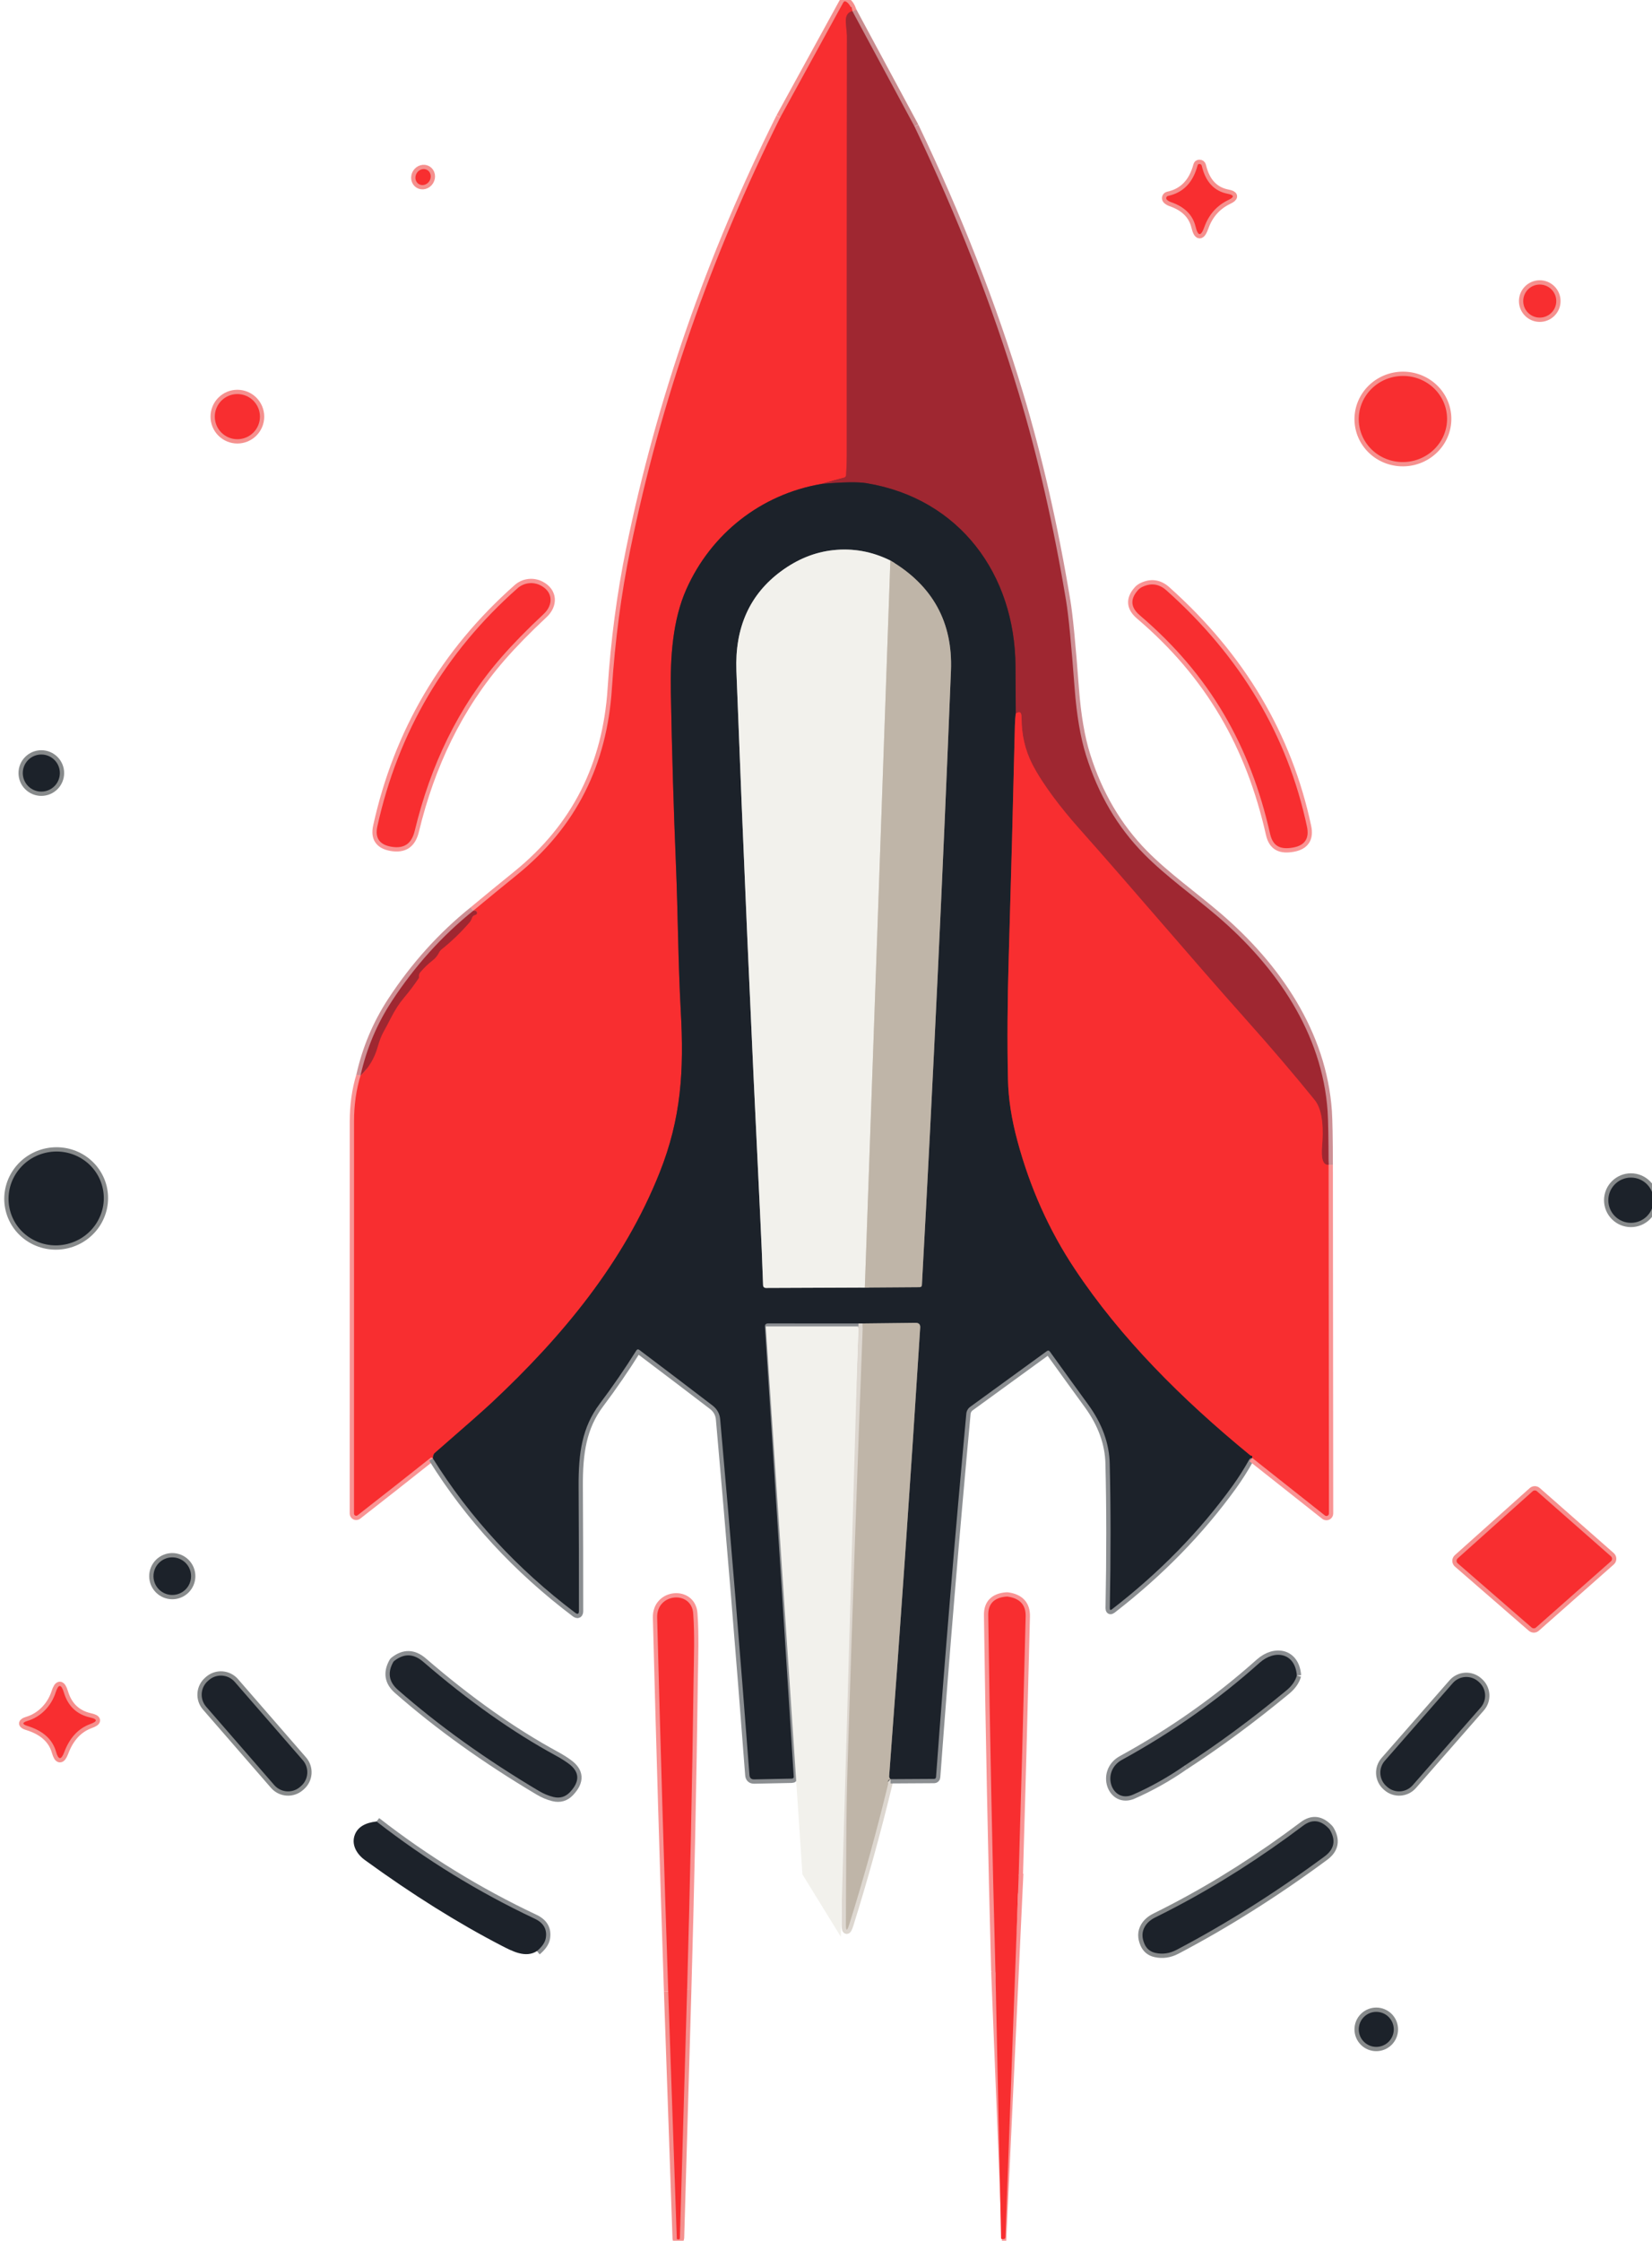 <svg width="385" height="522" viewBox="0 0 385 522" fill="none" xmlns="http://www.w3.org/2000/svg">
<g clip-path="url(#clip0_2106_897)">
<path d="M155.73 463.94L157.73 521.54C157.737 521.613 157.773 521.653 157.84 521.66L158.09 521.69C158.323 521.717 158.443 521.613 158.45 521.38L160.13 463.52" stroke="#F5908E" stroke-width="2"/>
<path d="M276.05 411.33C283.85 406.277 291.766 400.433 299.8 393.8C301.08 392.74 301.89 391.583 302.23 390.33" stroke="#878A8B" stroke-width="2"/>
<path d="M213.13 29.48L198.65 2.59" stroke="#C98C8F" stroke-width="2"/>
<path d="M198.65 2.59C198.297 1.51 197.823 0.787 197.23 0.42C196.923 0.227 196.683 0.29 196.51 0.61L181.86 27.32" stroke="#F5908E" stroke-width="2"/>
<path d="M198.65 2.59C197.497 2.857 196.993 3.797 197.14 5.41C197.3 7.277 197.38 8.227 197.38 8.26C197.347 40.92 197.333 73.583 197.34 106.25C197.34 107.677 197.287 109.15 197.18 110.67C197.16 110.99 196.993 111.193 196.68 111.28L191.33 112.76" stroke="#CC2B31" stroke-width="2"/>
<path d="M191.33 112.76C177.32 115.18 165.73 124.34 159.97 137.23C156.74 144.44 156.19 153.21 156.34 161.24C156.607 175.413 157.003 188.823 157.53 201.47C158 212.81 158.03 224.2 158.66 235.64C159.42 249.37 158.79 260.45 153.73 273.16C145.38 294.17 130.98 311.44 114.56 326.81C112.787 328.47 108.36 332.377 101.28 338.53C101.007 338.763 100.873 339.17 100.88 339.75" stroke="#8A282D" stroke-width="2"/>
<path d="M100.88 339.75C100.707 339.517 100.53 339.47 100.35 339.61C94.743 344.063 89.067 348.53 83.32 353.01C83.244 353.068 83.153 353.104 83.058 353.113C82.963 353.122 82.867 353.104 82.782 353.061C82.696 353.019 82.625 352.953 82.575 352.871C82.525 352.79 82.499 352.696 82.5 352.6C82.493 322.2 82.497 291.75 82.51 261.25C82.51 257.43 83.013 253.867 84.02 250.56" stroke="#F99494" stroke-width="2"/>
<path d="M84.02 250.56C85.913 248.767 87.23 246.58 87.97 244C88.397 242.507 88.84 241.34 89.3 240.5C89.927 239.36 90.52 238.243 91.08 237.15C92.047 235.257 93.073 233.673 94.16 232.4C95.347 231 96.48 229.497 97.56 227.89C97.613 227.81 97.64 227.72 97.64 227.62C97.64 227.533 97.637 227.447 97.63 227.36C97.623 227.033 97.727 226.743 97.94 226.49C98.833 225.437 99.787 224.52 100.8 223.74C101.447 223.24 101.95 222.627 102.31 221.9C102.457 221.607 102.657 221.357 102.91 221.15C105.237 219.29 107.393 217.213 109.38 214.92C109.613 214.653 109.787 214.353 109.9 214.02C110.053 213.56 110.367 213.253 110.84 213.1C110.93 213.071 111.011 213.017 111.071 212.944C111.131 212.871 111.169 212.782 111.179 212.688C111.19 212.593 111.173 212.498 111.13 212.413C111.088 212.329 111.022 212.258 110.94 212.21C110.753 212.103 110.543 212.083 110.31 212.15" stroke="#CC2B31" stroke-width="2"/>
<path d="M110.31 212.15C113.636 209.383 117.006 206.62 120.42 203.86C134.42 192.54 141.45 178.03 142.6 160.45C143.346 149.137 144.78 138.307 146.9 127.96C154 93.327 165.653 59.78 181.86 27.32" stroke="#F99494" stroke-width="2"/>
<path d="M213.13 29.48C223.137 50.413 231.23 71.123 237.41 91.61C241.877 106.41 245.56 122.537 248.46 139.99C249.02 143.363 249.683 150.167 250.45 160.4C250.917 166.607 251.797 171.78 253.09 175.92C255.93 185.013 260.44 192.693 266.62 198.96C271.78 204.19 278.15 208.67 283.89 213.59C297.47 225.25 308.14 240.7 309.4 258.86C309.54 260.953 309.617 265.12 309.63 271.36" stroke="#CD9095" stroke-width="2"/>
<path d="M309.63 271.36C308.363 271.48 307.857 270.03 308.11 267.01C308.39 263.63 308.44 258.79 306.39 256.27C301.583 250.33 296.24 244.07 290.36 237.49C277.19 222.73 264.48 207.62 251.34 192.85C247.44 188.46 243.04 182.82 240.58 178.03C238.907 174.763 238.073 171.17 238.08 167.25C238.087 165.89 237.633 165.543 236.72 166.21" stroke="#CC2B31" stroke-width="2"/>
<path d="M236.72 166.21C236.693 162.557 236.673 158.903 236.66 155.25C236.56 133.8 223.62 116.15 201.97 112.57C199.91 112.23 196.363 112.293 191.33 112.76" stroke="#5E252E" stroke-width="2"/>
<path d="M110.31 212.15C102.997 218.023 96.66 225.057 91.3 233.25C87.847 238.53 85.42 244.3 84.02 250.56" stroke="#CD9095" stroke-width="2"/>
<path d="M100.88 339.75C109.46 353.497 120.513 365.48 134.04 375.7C134.627 376.147 134.92 376 134.92 375.26C134.927 365.587 134.9 355.917 134.84 346.25C134.8 338.48 135.66 332.5 139.76 327.03C142.827 322.943 145.667 318.81 148.28 314.63C148.48 314.31 148.727 314.263 149.02 314.49C154.9 318.923 160.58 323.237 166.06 327.43C167.133 328.257 167.727 329.333 167.84 330.66C170.253 357.813 172.527 385.43 174.66 413.51C174.713 414.203 175.087 414.543 175.78 414.53L184.52 414.35C184.853 414.343 185.007 414.177 184.98 413.85L178.27 309.11C178.23 308.57 178.483 308.3 179.03 308.3L201.09 308.31" stroke="#8B8E91" stroke-width="2"/>
<path d="M201.09 308.31C199.783 342.557 198.6 376.773 197.54 410.96C197.16 423.26 197.2 435.82 197.14 448.12C197.127 449.947 197.393 449.99 197.94 448.25C201.213 437.817 204.233 426.903 207 415.51C206.807 414.89 206.983 414.543 207.53 414.47" stroke="#DDD7D0" stroke-width="2"/>
<path d="M207.53 414.47L217.71 414.41C217.82 414.408 217.925 414.366 218.005 414.292C218.084 414.218 218.132 414.117 218.14 414.01C220.22 385.843 222.573 357.617 225.2 329.33C225.228 329.016 225.323 328.712 225.478 328.438C225.633 328.163 225.845 327.926 226.1 327.74L243.96 314.76C244.24 314.553 244.48 314.59 244.68 314.87C247.927 319.383 250.91 323.507 253.63 327.24C256.843 331.66 258.507 336.227 258.62 340.94C258.873 351.24 258.88 362.477 258.64 374.65C258.633 375.077 258.8 375.16 259.14 374.9C270.233 366.327 279.603 356.74 287.25 346.14C288.65 344.2 289.96 342.133 291.18 339.94C291.247 339.827 291.46 339.723 291.82 339.63" stroke="#8B8E91" stroke-width="2"/>
<path d="M291.82 339.63L308.77 353.04C308.856 353.108 308.959 353.15 309.068 353.162C309.177 353.174 309.286 353.154 309.385 353.106C309.483 353.058 309.566 352.983 309.623 352.89C309.681 352.797 309.711 352.689 309.71 352.58L309.63 271.36" stroke="#F99494" stroke-width="2"/>
<path d="M302.23 390.33C301.85 385.04 297.13 384.17 293.56 387.35C283.82 396.05 273.123 403.59 261.47 409.97C256.44 412.72 259.09 420.26 264.05 418.08C268.29 416.213 272.29 413.963 276.05 411.33" stroke="#8B8E91" stroke-width="2"/>
<path d="M237.41 436.73C237.95 418.723 238.49 398.663 239.03 376.55C239.09 373.897 237.707 372.363 234.88 371.95C234.753 371.93 234.627 371.927 234.5 371.94C231.667 372.187 230.27 373.63 230.31 376.27C230.703 404.543 231.263 432.183 231.99 459.19" stroke="#F99494" stroke-width="2"/>
<path d="M234 522L231.5 459.5L238 436.5L234 522Z" stroke="#F99494"/>
<path d="M160.13 463.52C160.817 439.467 161.32 415.397 161.64 391.31C161.71 386.14 161.92 380.93 161.55 375.86C161.16 370.44 153 371.09 153.15 376.83C153.897 405.797 154.757 434.833 155.73 463.94" stroke="#F99494" stroke-width="2"/>
<path d="M125.13 454.52C126.343 453.507 127.033 452.493 127.2 451.48C127.533 449.447 126.673 447.947 124.62 446.98C111.467 440.773 99.177 433.223 87.75 424.33" stroke="#8B8E91" stroke-width="2"/>
<path d="M236.72 166.21C236.607 167.123 236.54 168.053 236.52 169C236.08 187.74 235.603 205.7 235.09 222.88C234.777 233.24 234.717 242.783 234.91 251.51C235.003 255.91 235.727 260.63 237.08 265.67C240.013 276.61 244.467 286.573 250.44 295.56C261.17 311.73 275.4 325.93 291.29 338.96C291.403 339.06 291.537 339.117 291.69 339.13C291.803 339.143 291.853 339.207 291.84 339.32L291.82 339.63" stroke="#8A282D" stroke-width="2"/>
<path d="M207.53 414.47C207.303 414.27 207.2 414.03 207.22 413.75C209.773 379.93 212.183 345.107 214.45 309.28C214.496 308.533 214.143 308.163 213.39 308.17L201.09 308.31" stroke="#6E6C69" stroke-width="2"/>
<path d="M272.9 47.09C276.06 48.17 277.97 50.067 278.63 52.78C279.197 55.087 279.88 55.12 280.68 52.88C281.72 49.967 283.603 47.86 286.33 46.56C287.697 45.907 287.637 45.437 286.15 45.15C282.983 44.55 280.96 42.383 280.08 38.65C280.007 38.343 279.817 38.193 279.51 38.2C279.29 38.207 279.153 38.313 279.1 38.52C278.04 42.52 275.743 44.893 272.21 45.64C272.115 45.661 272.027 45.708 271.956 45.774C271.886 45.841 271.834 45.926 271.809 46.019C271.783 46.112 271.783 46.21 271.81 46.302C271.837 46.394 271.889 46.476 271.96 46.54C272.233 46.787 272.547 46.97 272.9 47.09Z" stroke="#F5908E" stroke-width="2"/>
<path d="M97.608 42.882C97.803 43.001 98.022 43.076 98.252 43.104C98.483 43.131 98.719 43.111 98.95 43.043C99.18 42.976 99.399 42.862 99.594 42.71C99.789 42.557 99.957 42.368 100.087 42.154C100.217 41.94 100.308 41.704 100.353 41.461C100.399 41.217 100.399 40.971 100.353 40.735C100.307 40.5 100.216 40.28 100.086 40.088C99.955 39.896 99.787 39.737 99.592 39.618C99.397 39.499 99.178 39.424 98.948 39.396C98.718 39.368 98.481 39.389 98.25 39.457C98.02 39.524 97.801 39.638 97.606 39.79C97.411 39.943 97.243 40.132 97.113 40.346C96.983 40.56 96.892 40.796 96.847 41.039C96.801 41.283 96.801 41.529 96.847 41.765C96.893 42 96.984 42.22 97.114 42.412C97.245 42.603 97.412 42.763 97.608 42.882Z" stroke="#F5908E" stroke-width="2"/>
<path d="M362.69 70.14C362.69 69.119 362.284 68.14 361.562 67.418C360.84 66.696 359.861 66.29 358.84 66.29C357.819 66.29 356.84 66.696 356.118 67.418C355.396 68.14 354.99 69.119 354.99 70.14C354.99 71.161 355.396 72.14 356.118 72.862C356.84 73.584 357.819 73.99 358.84 73.99C359.861 73.99 360.84 73.584 361.562 72.862C362.284 72.14 362.69 71.161 362.69 70.14Z" stroke="#F5908E" stroke-width="2"/>
<path d="M337.222 97C337.064 94.344 335.831 91.862 333.793 90.099C331.755 88.335 329.079 87.436 326.355 87.598C325.006 87.678 323.686 88.016 322.47 88.593C321.253 89.171 320.165 89.975 319.266 90.962C318.367 91.948 317.676 93.097 317.232 94.342C316.788 95.588 316.6 96.906 316.678 98.22C316.836 100.876 318.069 103.358 320.107 105.121C322.145 106.885 324.821 107.784 327.545 107.622C328.894 107.542 330.214 107.204 331.43 106.627C332.647 106.049 333.735 105.245 334.634 104.258C335.533 103.272 336.224 102.123 336.668 100.878C337.112 99.632 337.3 98.314 337.222 97Z" stroke="#F5908E" stroke-width="2"/>
<path d="M60.58 97.06C60.58 95.665 60.026 94.327 59.039 93.341C58.053 92.354 56.715 91.8 55.32 91.8C53.925 91.8 52.587 92.354 51.6 93.341C50.614 94.327 50.06 95.665 50.06 97.06C50.06 98.455 50.614 99.793 51.6 100.779C52.587 101.766 53.925 102.32 55.32 102.32C56.715 102.32 58.053 101.766 59.039 100.779C60.026 99.793 60.58 98.455 60.58 97.06Z" stroke="#F5908E" stroke-width="2"/>
<path d="M13.95 180.09C13.95 178.944 13.495 177.845 12.684 177.035C11.874 176.225 10.776 175.77 9.63 175.77C8.484 175.77 7.385 176.225 6.575 177.035C5.765 177.845 5.31 178.944 5.31 180.09C5.31 181.236 5.765 182.335 6.575 183.145C7.385 183.955 8.484 184.41 9.63 184.41C10.776 184.41 11.874 183.955 12.684 183.145C13.495 182.335 13.95 181.236 13.95 180.09Z" stroke="#878A8B" stroke-width="2"/>
<path d="M23.875 276.521C23.53 275.129 22.91 273.82 22.05 272.668C21.189 271.516 20.106 270.544 18.861 269.807C17.616 269.071 16.234 268.584 14.793 268.375C13.353 268.166 11.883 268.239 10.467 268.59C7.606 269.298 5.14 271.093 3.609 273.582C2.078 276.07 1.609 279.048 2.305 281.859C2.65 283.251 3.27 284.56 4.13 285.712C4.99 286.864 6.074 287.836 7.319 288.573C8.564 289.309 9.946 289.796 11.386 290.005C12.827 290.214 14.297 290.141 15.713 289.79C18.573 289.082 21.04 287.287 22.571 284.798C24.101 282.31 24.57 279.332 23.875 276.521Z" stroke="#878A8B" stroke-width="2"/>
<path d="M385.36 279.6C385.36 278.202 384.805 276.862 383.816 275.874C382.828 274.885 381.488 274.33 380.09 274.33C378.692 274.33 377.352 274.885 376.363 275.874C375.375 276.862 374.82 278.202 374.82 279.6C374.82 280.998 375.375 282.338 376.363 283.327C377.352 284.315 378.692 284.87 380.09 284.87C381.488 284.87 382.828 284.315 383.816 283.327C384.805 282.338 385.36 280.998 385.36 279.6Z" stroke="#878A8B" stroke-width="2"/>
<path d="M339.71 363.04C339.63 363.113 339.565 363.202 339.522 363.302C339.478 363.401 339.456 363.509 339.457 363.617C339.458 363.726 339.482 363.833 339.527 363.932C339.573 364.03 339.638 364.118 339.72 364.19L356.95 379.15C357.092 379.273 357.274 379.34 357.462 379.338C357.65 379.336 357.83 379.266 357.97 379.14L375.43 363.71C375.512 363.637 375.578 363.547 375.622 363.447C375.667 363.346 375.689 363.238 375.689 363.128C375.688 363.018 375.663 362.909 375.617 362.81C375.57 362.71 375.503 362.622 375.42 362.55L358.19 347.4C358.048 347.277 357.866 347.21 357.678 347.212C357.49 347.214 357.309 347.284 357.17 347.41L339.71 363.04Z" stroke="#F5908E" stroke-width="2"/>
<path d="M44.53 367.18C44.53 366.018 44.069 364.904 43.247 364.083C42.426 363.262 41.312 362.8 40.15 362.8C38.988 362.8 37.874 363.262 37.053 364.083C36.231 364.904 35.77 366.018 35.77 367.18C35.77 368.342 36.231 369.456 37.053 370.277C37.874 371.099 38.988 371.56 40.15 371.56C41.312 371.56 42.426 371.099 43.247 370.277C44.069 369.456 44.53 368.342 44.53 367.18Z" stroke="#878A8B" stroke-width="2"/>
<path d="M54.706 391.812C54.339 391.389 53.891 391.043 53.389 390.792C52.887 390.542 52.341 390.393 51.782 390.354C51.222 390.315 50.661 390.386 50.129 390.564C49.597 390.742 49.106 391.023 48.682 391.391L48.471 391.575C48.048 391.943 47.701 392.39 47.451 392.892C47.201 393.394 47.052 393.94 47.013 394.5C46.974 395.059 47.045 395.621 47.223 396.152C47.401 396.684 47.682 397.176 48.05 397.599L63.913 415.848C64.281 416.271 64.729 416.618 65.231 416.868C65.733 417.118 66.279 417.267 66.838 417.306C67.397 417.345 67.959 417.274 68.491 417.096C69.023 416.918 69.514 416.637 69.937 416.269L70.149 416.085C70.572 415.717 70.918 415.27 71.169 414.768C71.419 414.266 71.568 413.72 71.607 413.161C71.646 412.601 71.575 412.04 71.397 411.508C71.219 410.976 70.938 410.485 70.57 410.061L54.706 391.812Z" stroke="#878A8B" stroke-width="2"/>
<path d="M345.068 397.791C345.803 396.951 346.175 395.854 346.101 394.739C346.027 393.625 345.513 392.586 344.673 391.851L344.508 391.706C344.092 391.342 343.608 391.063 343.084 390.886C342.561 390.709 342.007 390.636 341.456 390.673C340.904 390.709 340.365 390.854 339.869 391.099C339.374 391.344 338.931 391.684 338.567 392.1L322.732 410.188C321.997 411.029 321.625 412.126 321.699 413.241C321.773 414.355 322.287 415.394 323.127 416.129L323.292 416.274C323.708 416.638 324.192 416.917 324.715 417.094C325.239 417.271 325.793 417.344 326.344 417.307C326.896 417.271 327.435 417.126 327.931 416.881C328.426 416.636 328.869 416.296 329.233 415.88L345.068 397.791Z" stroke="#878A8B" stroke-width="2"/>
<path d="M12.96 394.3C11.96 397.38 9.56 399.95 6.41 400.9C5.123 401.293 5.123 401.687 6.41 402.08C10.023 403.193 12.24 405.193 13.06 408.08C13.62 410.04 14.26 410.067 14.98 408.16C16.24 404.813 18.27 402.633 21.07 401.62C22.776 401 22.747 400.49 20.98 400.09C17.887 399.39 15.86 397.467 14.9 394.32C14.273 392.253 13.627 392.247 12.96 394.3Z" stroke="#F5908E" stroke-width="2"/>
<path d="M273.69 444.41C272.19 445.197 270.717 445.947 269.27 446.66C268.123 447.227 267.297 447.957 266.79 448.85C266.103 450.043 266.08 451.377 266.72 452.85C267.213 453.983 268.07 454.683 269.29 454.95C270.95 455.317 272.577 455.083 274.17 454.25C285.783 448.15 297.287 440.893 308.68 432.48C310.987 430.78 311.383 428.683 309.87 426.19C309.843 426.143 309.813 426.103 309.78 426.07C307.847 423.963 305.823 423.707 303.71 425.3C293.837 432.733 283.83 439.103 273.69 444.41Z" stroke="#878A8B" stroke-width="2"/>
<path d="M324.82 472.76C324.82 471.678 324.39 470.64 323.625 469.875C322.86 469.11 321.822 468.68 320.74 468.68C319.658 468.68 318.62 469.11 317.855 469.875C317.09 470.64 316.66 471.678 316.66 472.76C316.66 473.296 316.765 473.826 316.971 474.321C317.176 474.816 317.476 475.266 317.855 475.645C318.234 476.024 318.684 476.324 319.179 476.529C319.674 476.734 320.204 476.84 320.74 476.84C321.276 476.84 321.806 476.734 322.301 476.529C322.796 476.324 323.246 476.024 323.625 475.645C324.004 475.266 324.304 474.816 324.509 474.321C324.714 473.826 324.82 473.296 324.82 472.76Z" stroke="#878A8B" stroke-width="2"/>
<path d="M96.66 193.52C100.31 178.38 106.73 164.73 116.86 153.1C119.56 150 122.837 146.65 126.69 143.05C129 140.9 128.91 137.88 125.99 136.38C125.128 135.932 124.151 135.757 123.189 135.876C122.226 135.996 121.323 136.405 120.6 137.05C103.68 152.03 92.793 170.523 87.94 192.53C87.353 195.197 88.43 196.77 91.17 197.25C94.17 197.77 95.92 196.58 96.66 193.52Z" stroke="#F99494" stroke-width="2"/>
<path d="M265.61 143.32C281.98 157.26 291.38 173.77 296.01 194.31C296.67 197.2 298.47 197.97 301.38 197.44C304.1 196.94 305.17 195.323 304.59 192.59C300.083 171.35 289.163 152.997 271.83 137.53C270.116 136.003 268.23 135.743 266.17 136.75C265.796 136.937 265.483 137.17 265.23 137.45C263.343 139.537 263.47 141.493 265.61 143.32Z" stroke="#F99494" stroke-width="2"/>
<path d="M129.53 408.98C119.443 403.493 109.14 396.207 98.62 387.12C96.387 385.187 94.127 385.133 91.84 386.96C91.767 387.02 91.707 387.09 91.66 387.17C90.26 389.65 90.62 391.817 92.74 393.67C102.24 401.997 113.187 409.843 125.58 417.21C126.66 417.857 127.783 418.327 128.95 418.62C130.477 419 131.777 418.617 132.85 417.47C135.23 414.937 135.09 412.71 132.43 410.79C131.563 410.163 130.597 409.56 129.53 408.98Z" stroke="#8B8E91" stroke-width="2"/>
<path d="M201.55 299.95L214.31 299.86C214.65 299.86 214.83 299.687 214.85 299.34C217.463 251.64 219.72 203.947 221.62 156.26C222.073 144.973 217.366 136.413 207.5 130.58" stroke="#6E6C69" stroke-width="2"/>
<path d="M207.5 130.58C203.233 128.467 198.777 127.663 194.13 128.17C189.863 128.643 185.837 130.273 182.05 133.06C174.71 138.46 171.233 146.21 171.62 156.31C173.18 197.27 175.02 239.413 177.14 282.74C177.427 288.58 177.66 294.15 177.84 299.45C177.845 299.608 177.913 299.759 178.028 299.869C178.144 299.979 178.299 300.04 178.46 300.04L201.55 299.95" stroke="#878A8B" stroke-width="2"/>
<path d="M207.5 130.58L201.55 299.95" stroke="#D9D3CA" stroke-width="2"/>
<path d="M198.65 2.59C197.497 2.857 196.993 3.797 197.14 5.41C197.3 7.277 197.38 8.227 197.38 8.26C197.347 40.92 197.333 73.583 197.34 106.25C197.34 107.677 197.287 109.15 197.18 110.67C197.16 110.99 196.993 111.193 196.68 111.28L191.33 112.76C177.32 115.18 165.73 124.34 159.97 137.23C156.74 144.44 156.19 153.21 156.34 161.24C156.607 175.413 157.003 188.823 157.53 201.47C158 212.81 158.03 224.2 158.66 235.64C159.42 249.37 158.79 260.45 153.73 273.16C145.38 294.17 130.98 311.44 114.56 326.81C112.787 328.47 108.36 332.377 101.28 338.53C101.007 338.763 100.873 339.17 100.88 339.75C100.707 339.517 100.53 339.47 100.35 339.61C94.743 344.063 89.067 348.53 83.32 353.01C83.244 353.068 83.153 353.104 83.058 353.113C82.963 353.122 82.867 353.104 82.782 353.061C82.696 353.018 82.625 352.953 82.575 352.871C82.525 352.789 82.499 352.696 82.5 352.6C82.493 322.2 82.497 291.75 82.51 261.25C82.51 257.43 83.013 253.867 84.02 250.56C85.913 248.767 87.23 246.58 87.97 244C88.397 242.507 88.84 241.34 89.3 240.5C89.927 239.36 90.52 238.243 91.08 237.15C92.047 235.257 93.073 233.673 94.16 232.4C95.347 231 96.48 229.497 97.56 227.89C97.613 227.81 97.64 227.72 97.64 227.62C97.64 227.533 97.637 227.447 97.63 227.36C97.623 227.033 97.727 226.743 97.94 226.49C98.833 225.437 99.787 224.52 100.8 223.74C101.447 223.24 101.95 222.627 102.31 221.9C102.457 221.607 102.657 221.357 102.91 221.15C105.237 219.29 107.393 217.213 109.38 214.92C109.613 214.653 109.787 214.353 109.9 214.02C110.053 213.56 110.367 213.253 110.84 213.1C110.93 213.071 111.01 213.017 111.071 212.944C111.131 212.871 111.169 212.782 111.179 212.688C111.19 212.593 111.173 212.498 111.13 212.413C111.088 212.329 111.022 212.258 110.94 212.21C110.753 212.103 110.543 212.083 110.31 212.15C113.637 209.383 117.007 206.62 120.42 203.86C134.42 192.54 141.45 178.03 142.6 160.45C143.347 149.137 144.78 138.307 146.9 127.96C154 93.327 165.653 59.78 181.86 27.32L196.51 0.61C196.683 0.29 196.923 0.227 197.23 0.42C197.823 0.787 198.297 1.51 198.65 2.59Z" fill="#F82E30"/>
<path d="M198.65 2.59L213.13 29.48C223.137 50.413 231.23 71.123 237.41 91.61C241.877 106.41 245.56 122.537 248.46 139.99C249.02 143.363 249.683 150.167 250.45 160.4C250.917 166.607 251.797 171.78 253.09 175.92C255.93 185.013 260.44 192.693 266.62 198.96C271.78 204.19 278.15 208.67 283.89 213.59C297.47 225.25 308.14 240.7 309.4 258.86C309.54 260.953 309.617 265.12 309.63 271.36C308.363 271.48 307.857 270.03 308.11 267.01C308.39 263.63 308.44 258.79 306.39 256.27C301.583 250.33 296.24 244.07 290.36 237.49C277.19 222.73 264.48 207.62 251.34 192.85C247.44 188.46 243.04 182.82 240.58 178.03C238.907 174.763 238.073 171.17 238.08 167.25C238.087 165.89 237.633 165.543 236.72 166.21C236.693 162.557 236.673 158.903 236.66 155.25C236.56 133.8 223.62 116.15 201.97 112.57C199.91 112.23 196.363 112.293 191.33 112.76L196.68 111.28C196.993 111.193 197.16 110.99 197.18 110.67C197.287 109.15 197.34 107.677 197.34 106.25C197.333 73.583 197.347 40.92 197.38 8.26C197.38 8.227 197.3 7.277 197.14 5.41C196.993 3.797 197.497 2.857 198.65 2.59Z" fill="#9F2731"/>
<path d="M272.9 47.09C272.547 46.97 272.233 46.787 271.96 46.54C271.889 46.476 271.837 46.394 271.81 46.302C271.783 46.21 271.783 46.112 271.809 46.019C271.834 45.926 271.886 45.841 271.956 45.774C272.027 45.708 272.115 45.661 272.21 45.64C275.743 44.893 278.04 42.52 279.1 38.52C279.153 38.313 279.29 38.207 279.51 38.2C279.817 38.193 280.007 38.343 280.08 38.65C280.96 42.383 282.983 44.55 286.15 45.15C287.637 45.437 287.697 45.907 286.33 46.56C283.603 47.86 281.72 49.967 280.68 52.88C279.88 55.12 279.197 55.087 278.63 52.78C277.97 50.067 276.06 48.17 272.9 47.09Z" fill="#F82E30"/>
<path d="M97.113 40.346C96.565 41.247 96.787 42.383 97.608 42.882C98.429 43.381 99.539 43.055 100.087 42.154C100.635 41.253 100.413 40.117 99.592 39.618C98.771 39.119 97.661 39.445 97.113 40.346Z" fill="#F82E30"/>
<path d="M358.84 73.99C360.966 73.99 362.69 72.266 362.69 70.14C362.69 68.014 360.966 66.29 358.84 66.29C356.714 66.29 354.99 68.014 354.99 70.14C354.99 72.266 356.714 73.99 358.84 73.99Z" fill="#F82E30"/>
<path d="M327.545 107.622C333.218 107.285 337.55 102.529 337.222 97C336.893 91.47 332.028 87.261 326.355 87.598C320.682 87.935 316.35 92.691 316.678 98.22C317.007 103.75 321.872 107.959 327.545 107.622Z" fill="#F82E30"/>
<path d="M55.32 102.32C58.225 102.32 60.58 99.965 60.58 97.06C60.58 94.155 58.225 91.8 55.32 91.8C52.415 91.8 50.06 94.155 50.06 97.06C50.06 99.965 52.415 102.32 55.32 102.32Z" fill="#F82E30"/>
<path d="M236.72 166.21C236.607 167.123 236.54 168.053 236.52 169C236.08 187.74 235.603 205.7 235.09 222.88C234.777 233.24 234.717 242.783 234.91 251.51C235.003 255.91 235.727 260.63 237.08 265.67C240.013 276.61 244.467 286.573 250.44 295.56C261.17 311.73 275.4 325.93 291.29 338.96C291.403 339.06 291.537 339.117 291.69 339.13C291.803 339.143 291.853 339.207 291.84 339.32L291.82 339.63C291.46 339.723 291.247 339.827 291.18 339.94C289.96 342.133 288.65 344.2 287.25 346.14C279.603 356.74 270.233 366.327 259.14 374.9C258.8 375.16 258.633 375.077 258.64 374.65C258.88 362.477 258.873 351.24 258.62 340.94C258.507 336.227 256.843 331.66 253.63 327.24C250.91 323.507 247.927 319.383 244.68 314.87C244.48 314.59 244.24 314.553 243.96 314.76L226.1 327.74C225.845 327.925 225.633 328.163 225.478 328.438C225.323 328.712 225.228 329.016 225.2 329.33C222.573 357.617 220.22 385.843 218.14 414.01C218.133 414.117 218.084 414.218 218.005 414.292C217.925 414.366 217.82 414.408 217.71 414.41L207.53 414.47C207.303 414.27 207.2 414.03 207.22 413.75C209.773 379.93 212.183 345.107 214.45 309.28C214.497 308.533 214.143 308.163 213.39 308.17L201.09 308.31L179.03 308.3C178.483 308.3 178.23 308.57 178.27 309.11L184.98 413.85C185.007 414.177 184.853 414.343 184.52 414.35L175.78 414.53C175.087 414.543 174.713 414.203 174.66 413.51C172.527 385.43 170.253 357.813 167.84 330.66C167.727 329.333 167.133 328.257 166.06 327.43C160.58 323.237 154.9 318.923 149.02 314.49C148.727 314.263 148.48 314.31 148.28 314.63C145.667 318.81 142.827 322.943 139.76 327.03C135.66 332.5 134.8 338.48 134.84 346.25C134.9 355.917 134.927 365.587 134.92 375.26C134.92 376 134.627 376.147 134.04 375.7C120.513 365.48 109.46 353.497 100.88 339.75C100.873 339.17 101.007 338.763 101.28 338.53C108.36 332.377 112.787 328.47 114.56 326.81C130.98 311.44 145.38 294.17 153.73 273.16C158.79 260.45 159.42 249.37 158.66 235.64C158.03 224.2 158 212.81 157.53 201.47C157.003 188.823 156.607 175.413 156.34 161.24C156.19 153.21 156.74 144.44 159.97 137.23C165.73 124.34 177.32 115.18 191.33 112.76C196.363 112.293 199.91 112.23 201.97 112.57C223.62 116.15 236.56 133.8 236.66 155.25C236.673 158.903 236.693 162.557 236.72 166.21ZM201.55 299.95L214.31 299.86C214.65 299.86 214.83 299.687 214.85 299.34C217.463 251.64 219.72 203.947 221.62 156.26C222.073 144.973 217.367 136.413 207.5 130.58C203.233 128.467 198.777 127.663 194.13 128.17C189.863 128.643 185.837 130.273 182.05 133.06C174.71 138.46 171.233 146.21 171.62 156.31C173.18 197.27 175.02 239.413 177.14 282.74C177.427 288.58 177.66 294.15 177.84 299.45C177.845 299.608 177.913 299.758 178.029 299.869C178.144 299.979 178.299 300.04 178.46 300.04L201.55 299.95Z" fill="#1C222A"/>
<path d="M207.5 130.58L201.55 299.95L178.46 300.04C178.299 300.04 178.144 299.979 178.029 299.869C177.913 299.759 177.845 299.608 177.84 299.45C177.66 294.15 177.427 288.58 177.14 282.74C175.02 239.413 173.18 197.27 171.62 156.31C171.233 146.21 174.71 138.46 182.05 133.06C185.837 130.273 189.863 128.643 194.13 128.17C198.777 127.663 203.233 128.467 207.5 130.58Z" fill="#F2F1EC"/>
<path d="M207.5 130.58C217.367 136.413 222.073 144.973 221.62 156.26C219.72 203.947 217.463 251.64 214.85 299.34C214.83 299.687 214.65 299.86 214.31 299.86L201.55 299.95L207.5 130.58Z" fill="#BFB5A8"/>
<path d="M116.86 153.1C106.73 164.73 100.31 178.38 96.66 193.52C95.92 196.58 94.17 197.77 91.17 197.25C88.43 196.77 87.353 195.197 87.94 192.53C92.793 170.523 103.68 152.03 120.6 137.05C121.324 136.405 122.226 135.996 123.189 135.876C124.152 135.757 125.128 135.932 125.99 136.38C128.91 137.88 129 140.9 126.69 143.05C122.837 146.65 119.56 150 116.86 153.1Z" fill="#F82E30"/>
<path d="M296.01 194.31C291.38 173.77 281.98 157.26 265.61 143.32C263.47 141.493 263.343 139.537 265.23 137.45C265.483 137.17 265.797 136.937 266.17 136.75C268.23 135.743 270.117 136.003 271.83 137.53C289.163 152.997 300.083 171.35 304.59 192.59C305.17 195.323 304.1 196.94 301.38 197.44C298.47 197.97 296.67 197.2 296.01 194.31Z" fill="#F82E30"/>
<path d="M309.63 271.36L309.71 352.58C309.711 352.69 309.681 352.797 309.623 352.89C309.566 352.983 309.483 353.058 309.385 353.106C309.287 353.154 309.177 353.174 309.068 353.162C308.959 353.15 308.856 353.108 308.77 353.04L291.82 339.63L291.84 339.32C291.853 339.207 291.803 339.143 291.69 339.13C291.537 339.117 291.403 339.06 291.29 338.96C275.4 325.93 261.17 311.73 250.44 295.56C244.467 286.573 240.013 276.61 237.08 265.67C235.727 260.63 235.003 255.91 234.91 251.51C234.717 242.783 234.777 233.24 235.09 222.88C235.603 205.7 236.08 187.74 236.52 169C236.54 168.053 236.607 167.123 236.72 166.21C237.633 165.543 238.087 165.89 238.08 167.25C238.073 171.17 238.907 174.763 240.58 178.03C243.04 182.82 247.44 188.46 251.34 192.85C264.48 207.62 277.19 222.73 290.36 237.49C296.24 244.07 301.583 250.33 306.39 256.27C308.44 258.79 308.39 263.63 308.11 267.01C307.857 270.03 308.363 271.48 309.63 271.36Z" fill="#F82E30"/>
<path d="M9.63 184.41C12.016 184.41 13.95 182.476 13.95 180.09C13.95 177.704 12.016 175.77 9.63 175.77C7.244 175.77 5.31 177.704 5.31 180.09C5.31 182.476 7.244 184.41 9.63 184.41Z" fill="#1C222A"/>
<path d="M110.31 212.15C110.543 212.083 110.753 212.103 110.94 212.21C111.022 212.258 111.088 212.329 111.13 212.413C111.173 212.498 111.19 212.593 111.179 212.688C111.169 212.782 111.131 212.871 111.071 212.944C111.011 213.017 110.93 213.071 110.84 213.1C110.367 213.253 110.053 213.56 109.9 214.02C109.787 214.353 109.613 214.653 109.38 214.92C107.393 217.213 105.237 219.29 102.91 221.15C102.657 221.357 102.457 221.607 102.31 221.9C101.95 222.627 101.447 223.24 100.8 223.74C99.787 224.52 98.833 225.437 97.94 226.49C97.727 226.743 97.623 227.033 97.63 227.36C97.637 227.447 97.64 227.533 97.64 227.62C97.64 227.72 97.613 227.81 97.56 227.89C96.48 229.497 95.347 231 94.16 232.4C93.073 233.673 92.047 235.257 91.08 237.15C90.52 238.243 89.927 239.36 89.3 240.5C88.84 241.34 88.397 242.507 87.97 244C87.23 246.58 85.913 248.767 84.02 250.56C85.42 244.3 87.847 238.53 91.3 233.25C96.66 225.057 102.997 218.023 110.31 212.15Z" fill="#9F2731"/>
<path d="M15.713 289.79C21.67 288.316 25.323 282.375 23.875 276.521C22.426 270.667 16.423 267.116 10.467 268.59C4.511 270.064 0.857 276.005 2.305 281.859C3.754 287.713 9.757 291.264 15.713 289.79Z" fill="#1C222A"/>
<path d="M380.09 284.87C383.001 284.87 385.36 282.511 385.36 279.6C385.36 276.689 383.001 274.33 380.09 274.33C377.18 274.33 374.82 276.689 374.82 279.6C374.82 282.511 377.18 284.87 380.09 284.87Z" fill="#1C222A"/>
<path d="M207.53 414.47C206.983 414.543 206.807 414.89 207 415.51C204.233 426.903 201.213 437.817 197.94 448.25C197.393 449.99 197.127 449.947 197.14 448.12C197.2 435.82 197.16 423.26 197.54 410.96C198.6 376.773 199.783 342.557 201.09 308.31L213.39 308.17C214.143 308.163 214.497 308.533 214.45 309.28C212.183 345.107 209.773 379.93 207.22 413.75C207.2 414.03 207.303 414.27 207.53 414.47Z" fill="#BFB5A8"/>
<path d="M339.71 363.04L357.17 347.41C357.309 347.284 357.49 347.214 357.678 347.212C357.866 347.21 358.048 347.277 358.19 347.4L375.42 362.55C375.503 362.622 375.57 362.71 375.617 362.81C375.663 362.909 375.688 363.018 375.689 363.128C375.689 363.238 375.667 363.346 375.622 363.447C375.578 363.547 375.512 363.637 375.43 363.71L357.97 379.14C357.83 379.266 357.65 379.336 357.462 379.338C357.274 379.34 357.092 379.273 356.95 379.15L339.72 364.19C339.638 364.118 339.573 364.03 339.527 363.932C339.482 363.833 339.458 363.726 339.457 363.617C339.456 363.509 339.478 363.401 339.522 363.302C339.565 363.202 339.63 363.113 339.71 363.04Z" fill="#F82E30"/>
<path d="M40.15 371.56C42.569 371.56 44.53 369.599 44.53 367.18C44.53 364.761 42.569 362.8 40.15 362.8C37.731 362.8 35.77 364.761 35.77 367.18C35.77 369.599 37.731 371.56 40.15 371.56Z" fill="#1C222A"/>
<path d="M237.41 436.73L234.32 521.13C234.307 521.457 234.137 521.617 233.81 521.61H233.55C233.383 521.61 233.3 521.527 233.3 521.36L231.99 459.19C231.263 432.183 230.703 404.543 230.31 376.27C230.27 373.63 231.667 372.187 234.5 371.94C234.627 371.927 234.753 371.93 234.88 371.95C237.707 372.363 239.09 373.897 239.03 376.55C238.49 398.663 237.95 418.723 237.41 436.73Z" fill="#F82E30"/>
<path d="M160.13 463.52L158.45 521.38C158.443 521.613 158.323 521.717 158.09 521.69L157.84 521.66C157.773 521.653 157.737 521.613 157.73 521.54L155.73 463.94C154.757 434.833 153.897 405.797 153.15 376.83C153 371.09 161.16 370.44 161.55 375.86C161.92 380.93 161.71 386.14 161.64 391.31C161.32 415.397 160.817 439.467 160.13 463.52Z" fill="#F82E30"/>
<path d="M129.53 408.98C130.597 409.56 131.563 410.163 132.43 410.79C135.09 412.71 135.23 414.937 132.85 417.47C131.777 418.617 130.477 419 128.95 418.62C127.783 418.327 126.66 417.857 125.58 417.21C113.187 409.843 102.24 401.997 92.74 393.67C90.62 391.817 90.26 389.65 91.66 387.17C91.707 387.09 91.767 387.02 91.84 386.96C94.127 385.133 96.387 385.187 98.62 387.12C109.14 396.207 119.443 403.493 129.53 408.98Z" fill="#1C222A"/>
<path d="M302.23 390.33C301.89 391.583 301.08 392.74 299.8 393.8C291.767 400.433 283.85 406.277 276.05 411.33C272.29 413.963 268.29 416.213 264.05 418.08C259.09 420.26 256.44 412.72 261.47 409.97C273.123 403.59 283.82 396.05 293.56 387.35C297.13 384.17 301.85 385.04 302.23 390.33Z" fill="#1C222A"/>
<path d="M48.682 391.391L48.471 391.575C46.691 393.122 46.503 395.819 48.05 397.599L63.913 415.848C65.461 417.628 68.158 417.816 69.937 416.269L70.149 416.085C71.928 414.538 72.117 411.841 70.57 410.061L54.706 391.812C53.159 390.033 50.462 389.844 48.682 391.391Z" fill="#1C222A"/>
<path d="M344.673 391.851L344.508 391.706C342.758 390.174 340.099 390.351 338.567 392.1L322.732 410.188C321.201 411.938 321.377 414.598 323.127 416.129L323.292 416.274C325.042 417.806 327.701 417.629 329.233 415.88L345.068 397.791C346.599 396.042 346.423 393.382 344.673 391.851Z" fill="#1C222A"/>
<path d="M6.41 400.9C9.56 399.95 11.96 397.38 12.96 394.3C13.627 392.247 14.273 392.253 14.9 394.32C15.86 397.467 17.887 399.39 20.98 400.09C22.747 400.49 22.777 401 21.07 401.62C18.27 402.633 16.24 404.813 14.98 408.16C14.26 410.067 13.62 410.04 13.06 408.08C12.24 405.193 10.023 403.193 6.41 402.08C5.123 401.687 5.123 401.293 6.41 400.9Z" fill="#F82E30"/>
<path d="M273.69 444.41C283.83 439.103 293.837 432.733 303.71 425.3C305.823 423.707 307.847 423.963 309.78 426.07C309.813 426.103 309.843 426.143 309.87 426.19C311.383 428.683 310.987 430.78 308.68 432.48C297.287 440.893 285.783 448.15 274.17 454.25C272.577 455.083 270.95 455.317 269.29 454.95C268.07 454.683 267.213 453.983 266.72 452.85C266.08 451.377 266.103 450.043 266.79 448.85C267.297 447.957 268.123 447.227 269.27 446.66C270.717 445.947 272.19 445.197 273.69 444.41Z" fill="#1C222A"/>
<path d="M87.75 424.33C99.177 433.223 111.467 440.773 124.62 446.98C126.673 447.947 127.533 449.447 127.2 451.48C127.033 452.493 126.343 453.507 125.13 454.52C122.51 456.21 119.41 454.56 116.94 453.29C106.687 447.983 96.05 441.323 85.03 433.31C83.13 431.93 81.76 429.67 82.74 427.3C83.447 425.607 85.117 424.617 87.75 424.33Z" fill="#1C222A"/>
<path d="M320.74 476.84C322.993 476.84 324.82 475.013 324.82 472.76C324.82 470.507 322.993 468.68 320.74 468.68C318.487 468.68 316.66 470.507 316.66 472.76C316.66 475.013 318.487 476.84 320.74 476.84Z" fill="#1C222A"/>
<path d="M187.5 436.5L179 309.5H199.5L195.5 449.5L187.5 436.5Z" fill="#F2F1EC" stroke="#F2F1EC"/>
</g>
<defs>
<clipPath id="clip0_2106_897">
<rect width="385" height="522" fill="white"/>
</clipPath>
</defs>
</svg>
